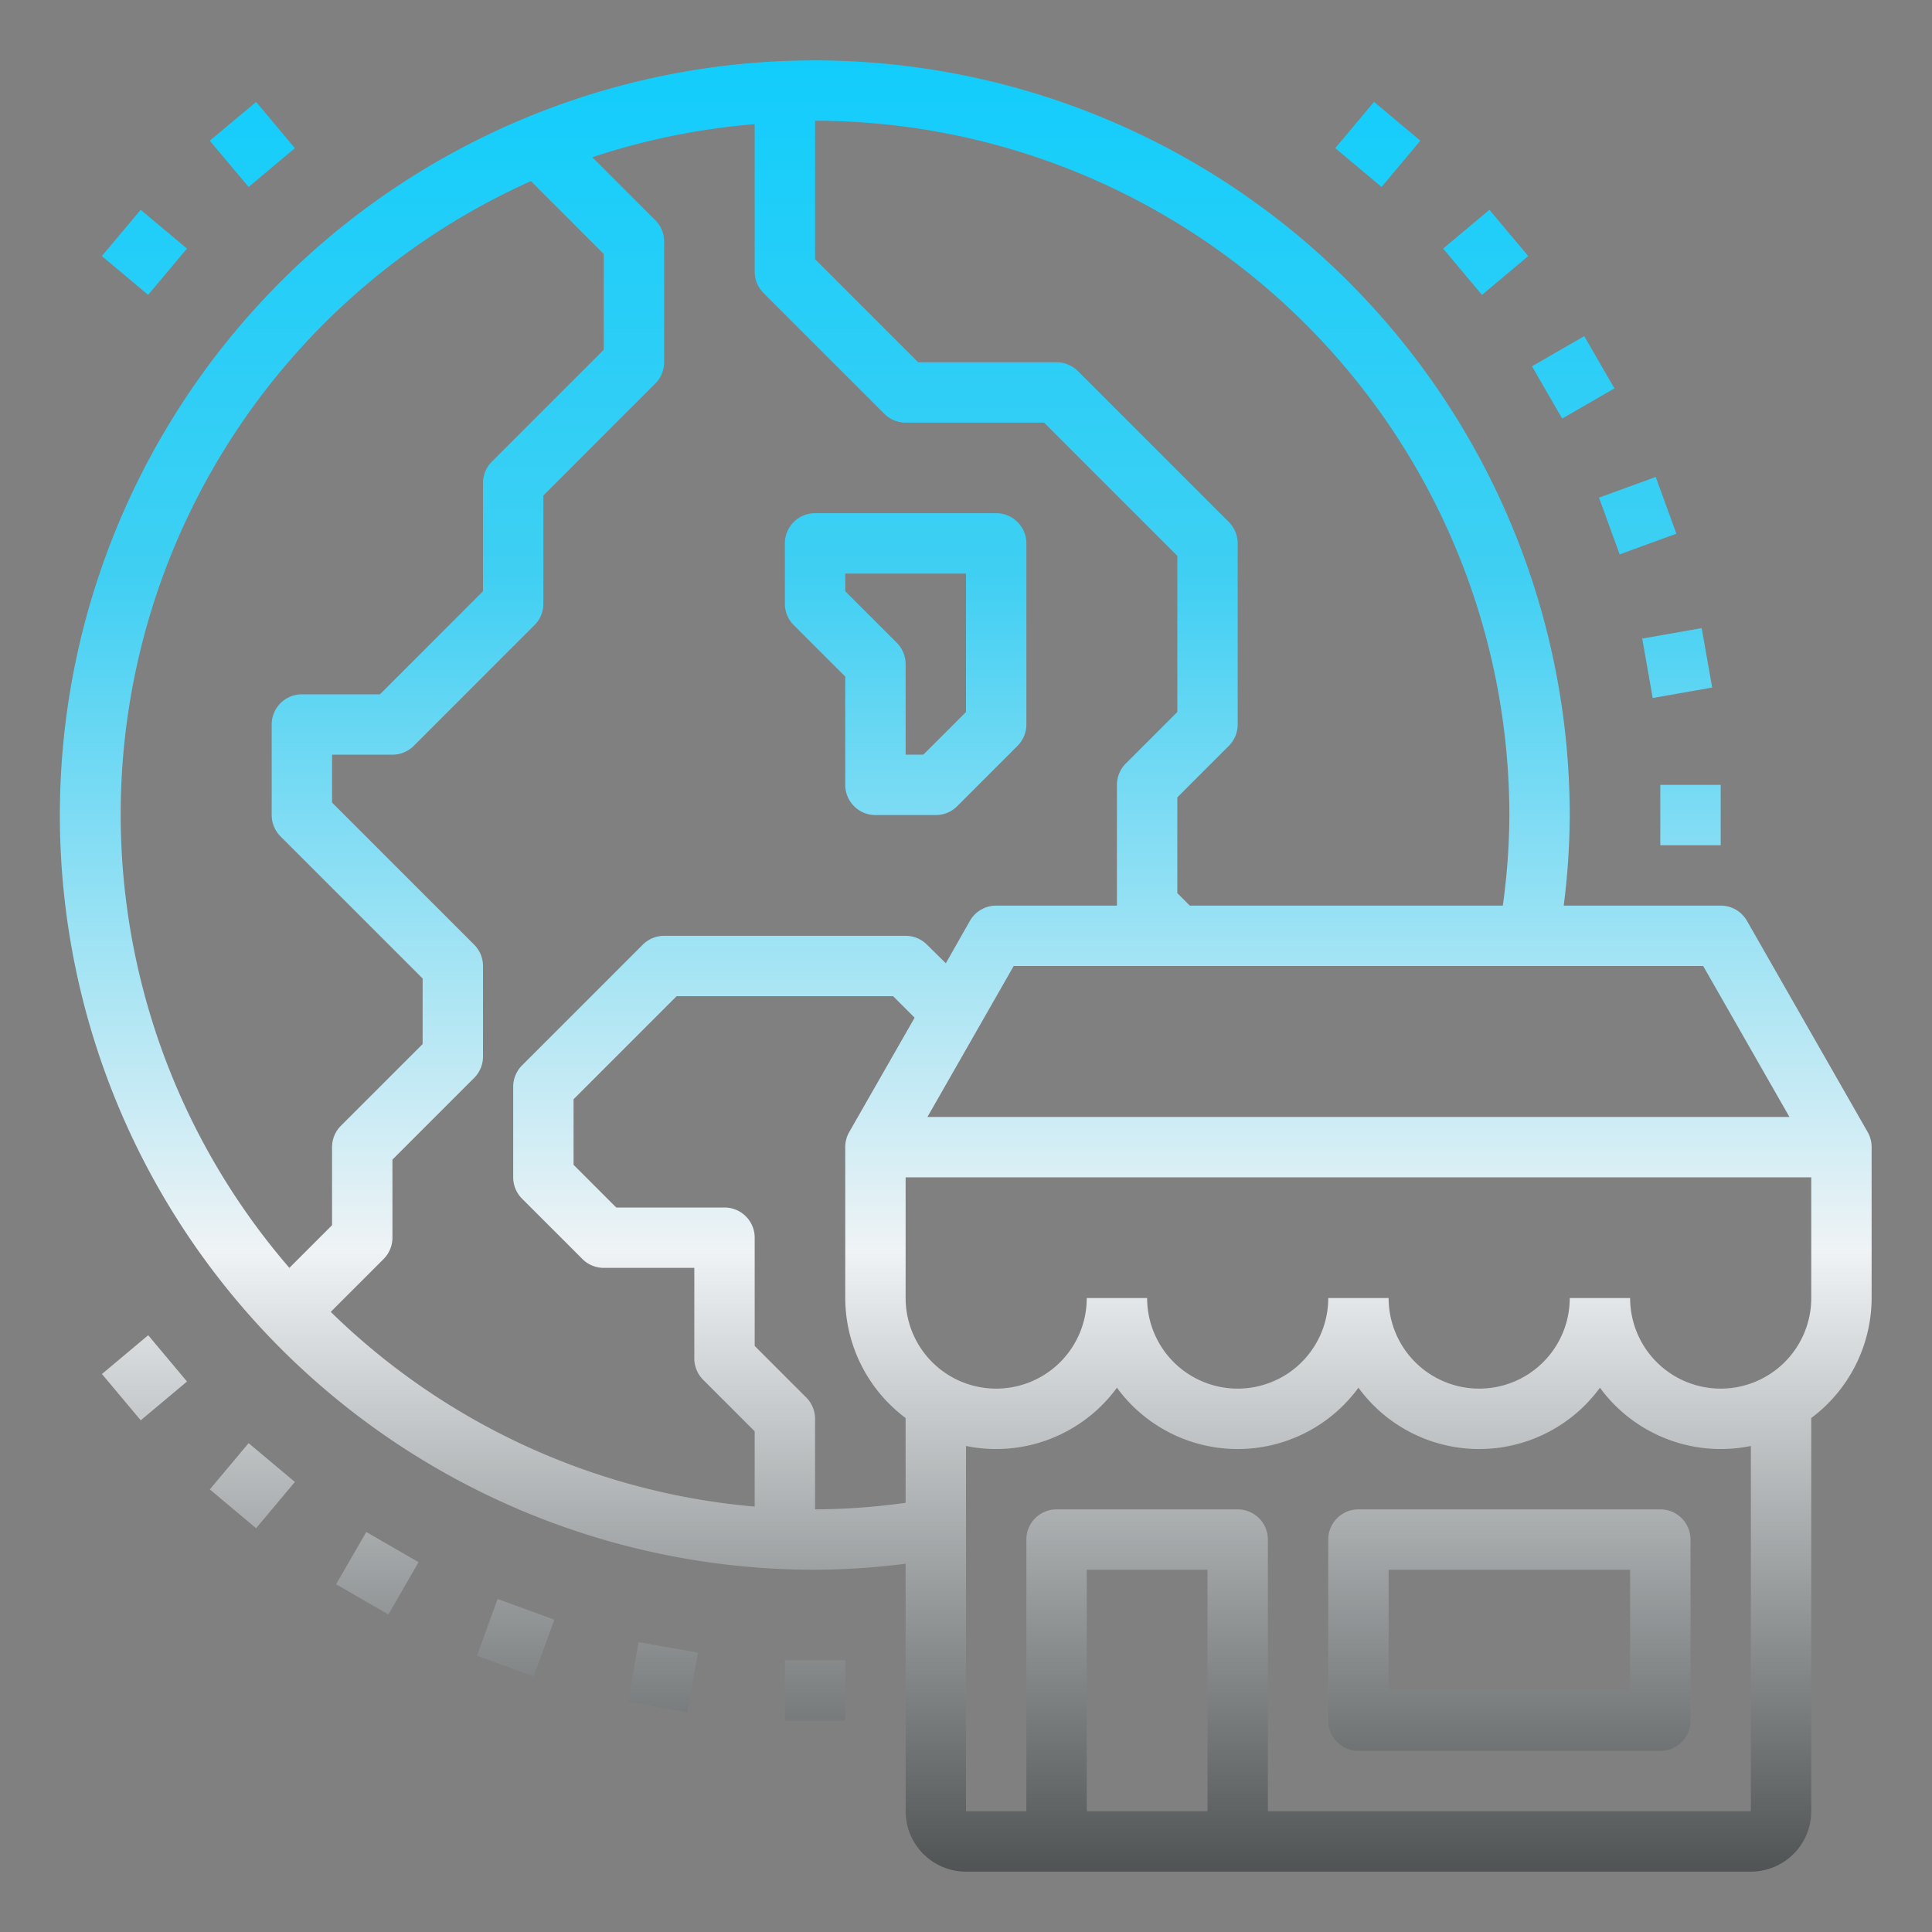 <svg xmlns="http://www.w3.org/2000/svg" xmlns:xlink="http://www.w3.org/1999/xlink" viewBox="0 0 64 64" id="InternationalShop">
  <rect x="0" y="0" width="64" height="64" fill="#808080" stroke="none"/>
  <defs>
    <linearGradient id="a" x1="30" x2="30" y1="63.893" y2="-.214" gradientUnits="userSpaceOnUse">
      <stop offset="0" stop-color="#414546" class="stopColore93e3a svgShape"></stop>
      <stop offset=".35" stop-color="#eff3f5" class="stopColored683c svgShape"></stop>
      <stop offset=".7" stop-color="#3fcff3" class="stopColorf3903f svgShape"></stop>
      <stop offset="1" stop-color="#0ccdfd" class="stopColorfdc70c svgShape"></stop>
    </linearGradient>
    <linearGradient xlink:href="#a" id="b" x1="32" x2="32" y1="63.893" y2="-.214"></linearGradient>
    <linearGradient xlink:href="#a" id="c" x1="50" x2="50" y1="63.893" y2="-.214"></linearGradient>
    <linearGradient xlink:href="#a" id="d" x1="56" x2="56" y1="63.893" y2="-.214"></linearGradient>
    <linearGradient xlink:href="#a" id="e" x1="55.559" x2="55.559" y1="63.893" y2="-.214" gradientTransform="rotate(9.982 55.559 21.963)"></linearGradient>
    <linearGradient xlink:href="#a" id="f" x1="54.251" x2="54.251" y1="63.893" y2="-.214" gradientTransform="rotate(20.019 54.251 17.08)"></linearGradient>
    <linearGradient xlink:href="#a" id="g" x1="52.115" x2="52.115" y1="63.893" y2="-.214" gradientTransform="rotate(29.995 52.114 12.5)"></linearGradient>
    <linearGradient xlink:href="#a" id="h" x1="49.215" x2="49.215" y1="63.893" y2="-.214" gradientTransform="rotate(39.97 49.216 8.36)"></linearGradient>
    <linearGradient xlink:href="#a" id="i" x1="45.641" x2="45.641" y1="63.893" y2="-.214" gradientTransform="rotate(50.03 45.64 4.784)"></linearGradient>
    <linearGradient xlink:href="#a" id="j" x1="8.359" x2="8.359" y1="63.893" y2="-.214" gradientTransform="rotate(39.988 8.359 4.784)"></linearGradient>
    <linearGradient xlink:href="#a" id="k" x1="4.785" x2="4.785" y1="63.893" y2="-.214" gradientTransform="rotate(50.012 4.785 8.36)"></linearGradient>
    <linearGradient xlink:href="#a" id="l" x1="4.785" x2="4.785" y1="63.893" y2="-.214" gradientTransform="rotate(39.97 4.785 45.641)"></linearGradient>
    <linearGradient xlink:href="#a" id="m" x1="8.359" x2="8.359" y1="63.893" y2="-.214" gradientTransform="rotate(50.03 8.36 49.215)"></linearGradient>
    <linearGradient xlink:href="#a" id="n" x1="12.5" x2="12.5" y1="63.893" y2="-.214" gradientTransform="rotate(60.005 12.5 52.115)"></linearGradient>
    <linearGradient xlink:href="#a" id="o" x1="17.082" x2="17.082" y1="63.893" y2="-.214" gradientTransform="rotate(69.93 17.081 54.285)"></linearGradient>
    <linearGradient xlink:href="#a" id="p" x1="21.964" x2="21.964" y1="63.893" y2="-.214" gradientTransform="rotate(80.013 21.964 55.559)"></linearGradient>
    <linearGradient xlink:href="#a" id="q" x1="27" x2="27" y1="63.893" y2="-.214"></linearGradient>
  </defs>
  <path fill="url(#a)" d="M34 24v-6a1 1 0 0 0-1-1h-6a1 1 0 0 0-1 1v2a1 1 0 0 0 .293.707L28 22.414V26a1 1 0 0 0 1 1h2a1 1 0 0 0 .707-.293l2-2A1 1 0 0 0 34 24Zm-2-.414L30.586 25H30v-3a1 1 0 0 0-.293-.707L28 19.586V19h4Z"></path>
  <path fill="url(#b)" d="m61.868 37.5-4-7A1 1 0 0 0 57 30h-5.2a24.359 24.359 0 0 0 .2-3A25.028 25.028 0 0 0 27 2c-.35 0-.689.01-1.041.021A25 25 0 0 0 27 52a24.359 24.359 0 0 0 3-.2V60a2 2 0 0 0 2 2h26a2 2 0 0 0 2-2V46.974A4.977 4.977 0 0 0 62 43v-5a1 1 0 0 0-.132-.5Zm-2.591-.5H30.723l2.857-5h22.84Zm-28.57-5.707A1 1 0 0 0 30 31h-8a1 1 0 0 0-.707.293l-4 4A1 1 0 0 0 17 36v3a1 1 0 0 0 .293.707l2 2A1 1 0 0 0 20 42h3v3a1 1 0 0 0 .293.707L25 47.414v2.494a22.927 22.927 0 0 1-14.044-6.45l1.751-1.751A1 1 0 0 0 13 41v-2.586l2.707-2.707A1 1 0 0 0 16 35v-3a1 1 0 0 0-.293-.707L11 26.586V25h2a1 1 0 0 0 .707-.293l4-4A1 1 0 0 0 18 20v-3.586l3.707-3.707A1 1 0 0 0 22 12V8a1 1 0 0 0-.293-.707l-2.085-2.085A23.025 23.025 0 0 1 25 4.113V9a1 1 0 0 0 .293.707l4 4A1 1 0 0 0 30 14h4.586L39 18.414v5.172l-1.707 1.707A1 1 0 0 0 37 26v4h-4a1 1 0 0 0-.868.5l-.8 1.409ZM50 27a22.411 22.411 0 0 1-.217 3H39.414L39 29.586v-3.172l1.707-1.707A1 1 0 0 0 41 24v-6a1 1 0 0 0-.293-.707l-5-5A1 1 0 0 0 35 12h-4.586L27 8.586V4a23.025 23.025 0 0 1 23 23ZM17.588 6 20 8.414v3.172l-3.707 3.707A1 1 0 0 0 16 16v3.586L12.586 23H10a1 1 0 0 0-1 1v3a1 1 0 0 0 .293.707L14 32.414v2.172l-2.707 2.707A1 1 0 0 0 11 38v2.586L9.586 42a22.987 22.987 0 0 1 8-36ZM27 50v-3a1 1 0 0 0-.293-.707L25 44.586V41a1 1 0 0 0-1-1h-3.586L19 38.586v-2.172L22.414 33h7.172l.712.712-2.166 3.788A1 1 0 0 0 28 38v5a4.977 4.977 0 0 0 2 3.974v2.809A22.411 22.411 0 0 1 27 50Zm9 10v-8h4v8Zm22 0H42v-9a1 1 0 0 0-1-1h-6a1 1 0 0 0-1 1v9h-2V47.9a4.962 4.962 0 0 0 5-1.93 4.954 4.954 0 0 0 8 0 4.954 4.954 0 0 0 8 0 4.962 4.962 0 0 0 5 1.93Zm-1-14a3 3 0 0 1-3-3h-2a3 3 0 0 1-6 0h-2a3 3 0 0 1-6 0h-2a3 3 0 0 1-6 0v-4h30v4a3 3 0 0 1-3 3Z"></path>
  <path fill="url(#c)" d="M55 50H45a1 1 0 0 0-1 1v6a1 1 0 0 0 1 1h10a1 1 0 0 0 1-1v-6a1 1 0 0 0-1-1Zm-1 6h-8v-4h8Z"></path>
  <path fill="url(#d)" d="M55 26h2v2h-2z"></path>
  <path fill="url(#e)" d="M54.559 20.965h2v1.999h-2z" transform="rotate(-9.982 55.559 21.963)"></path>
  <path fill="url(#f)" d="M53.251 16.082h2v2h-2z" transform="rotate(-20.019 54.251 17.083)"></path>
  <path fill="url(#g)" d="M51.115 11.5h1.999v2h-1.999z" transform="rotate(-29.995 52.114 12.5)"></path>
  <path fill="url(#h)" d="M48.215 7.359h2V9.36h-2z" transform="rotate(-39.97 49.215 8.359)"></path>
  <path fill="url(#i)" d="M44.641 3.784h2v2.001h-2z" transform="rotate(-50.03 45.64 4.784)"></path>
  <path fill="url(#j)" d="M7.359 3.785H9.36v2H7.359z" transform="rotate(-39.988 8.36 4.785)"></path>
  <path fill="url(#k)" d="M3.784 7.359h2.001v2H3.784z" transform="rotate(-50.012 4.784 8.36)"></path>
  <path fill="url(#l)" d="M3.785 44.64h2v2.001h-2z" transform="rotate(-39.97 4.785 45.64)"></path>
  <path fill="url(#m)" d="M7.359 48.215h2v2.001h-2z" transform="rotate(-50.03 8.359 49.215)"></path>
  <path fill="url(#n)" d="M11.5 51.115h1.999v2H11.5z" transform="rotate(-60.005 12.5 52.115)"></path>
  <path fill="url(#o)" d="M16.082 53.251h2v2h-2z" transform="rotate(-69.955 17.082 54.251)"></path>
  <path fill="url(#p)" d="M20.965 54.559h2v1.999h-2z" transform="rotate(-80.013 21.964 55.559)"></path>
  <path fill="url(#q)" d="M26 55h2v2h-2z"></path>
</svg>
